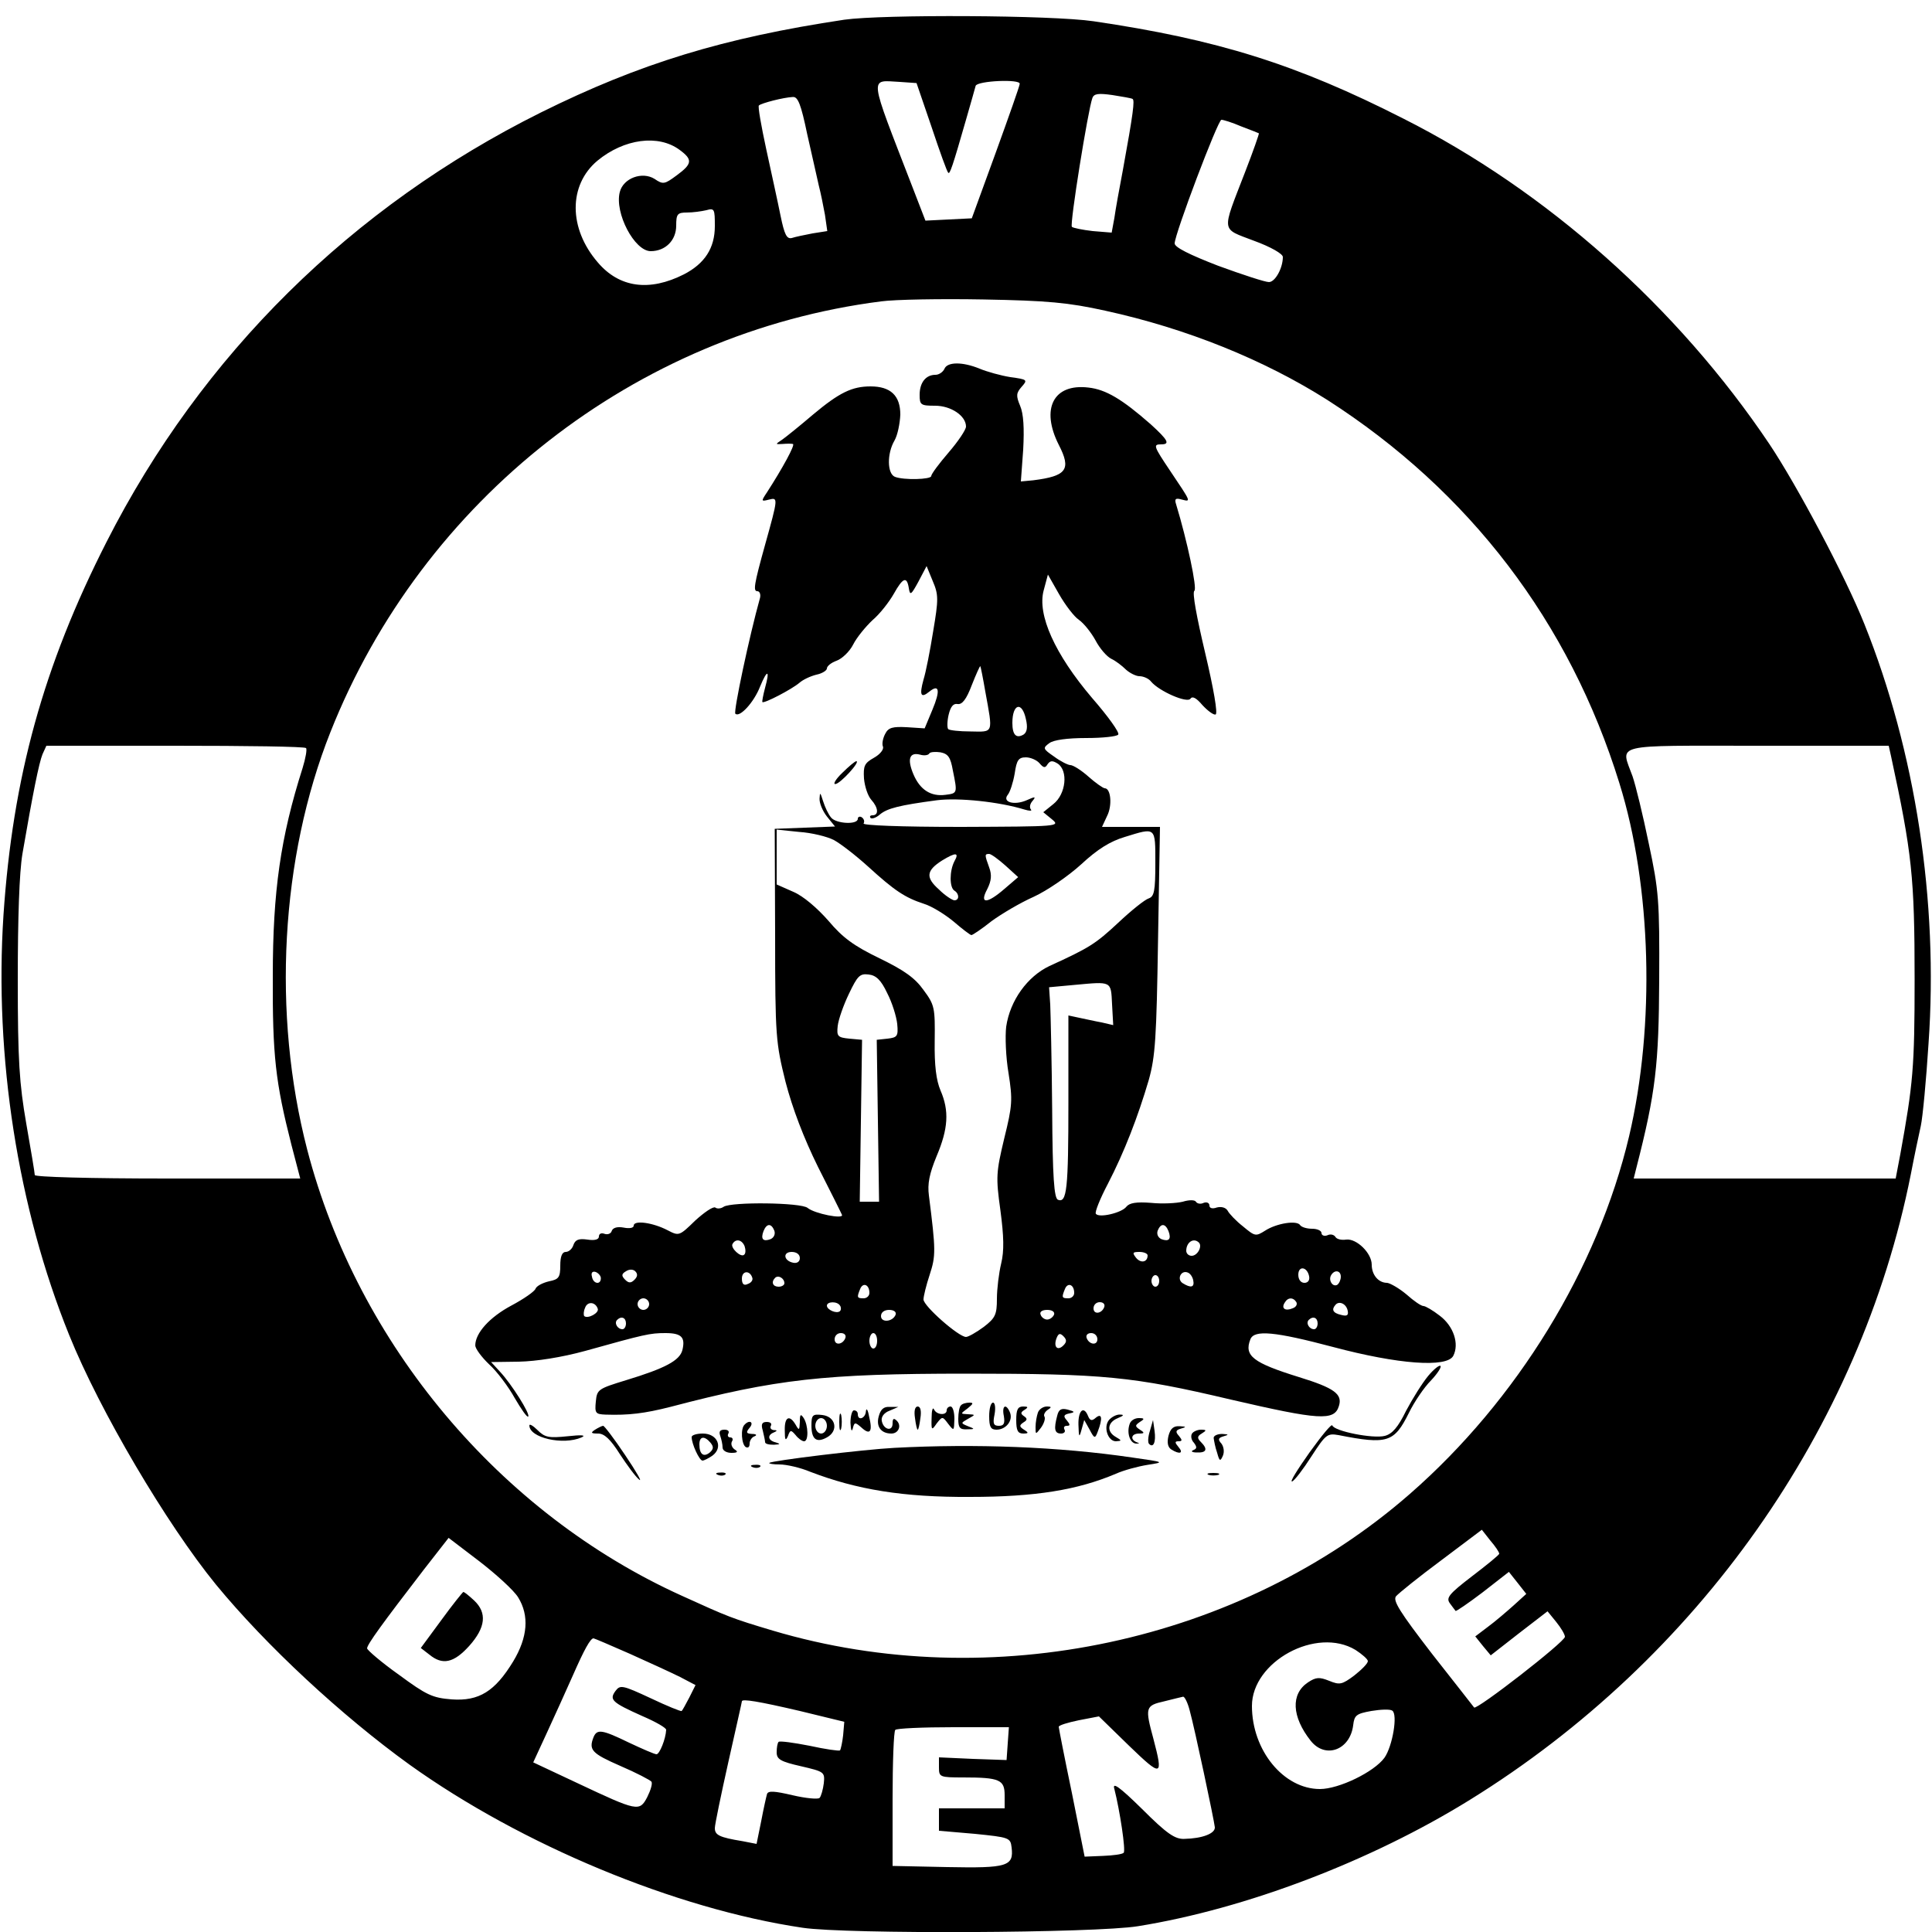<?xml version="1.0" standalone="no"?>
<!DOCTYPE svg PUBLIC "-//W3C//DTD SVG 20010904//EN"
 "http://www.w3.org/TR/2001/REC-SVG-20010904/DTD/svg10.dtd">
<svg version="1.0" xmlns="http://www.w3.org/2000/svg"
 width="500pt" height="500pt" viewBox="0 0 500 500"
 preserveAspectRatio="xMidYMid meet">

<g transform="translate(0,500) scale(0.1,-0.1)"
fill="#000000" stroke="none">
<path d="M2185 4949 c-313 -47 -529 -113 -785 -240 -490 -244 -878 -627 -1124
-1111 -164 -322 -243 -610 -267 -966 -24 -367 37 -758 170 -1087 79 -196 252
-489 380 -646 130 -158 325 -339 501 -466 289 -207 687 -373 1017 -422 113
-17 758 -14 868 4 280 45 604 169 859 327 590 365 1010 960 1141 1618 9 47 21
104 26 126 5 23 14 119 20 213 26 369 -34 757 -166 1086 -49 123 -175 360
-246 466 -237 353 -576 655 -947 842 -277 141 -482 205 -802 252 -108 16 -546
18 -645 4z m226 -278 c21 -63 40 -116 43 -118 4 -5 11 15 46 137 12 41 23 81
25 88 5 13 116 18 114 5 0 -5 -28 -84 -62 -178 l-62 -170 -60 -3 -60 -3 -34
88 c-114 295 -112 275 -32 271 l43 -3 39 -114z m520 73 c6 -3 2 -36 -25 -184
-9 -47 -19 -102 -22 -124 l-7 -38 -49 4 c-26 3 -51 8 -54 11 -6 6 42 304 53
333 4 12 16 13 52 8 25 -4 49 -8 52 -10z m-842 -91 c12 -54 26 -114 30 -133 5
-19 12 -54 16 -76 l6 -42 -38 -6 c-21 -4 -45 -9 -54 -12 -13 -3 -19 9 -29 58
-7 35 -24 112 -37 172 -13 60 -22 111 -19 113 6 6 64 21 88 22 13 1 21 -19 37
-96z m1123 20 c24 -9 44 -17 46 -18 1 -1 -15 -47 -36 -101 -61 -158 -63 -144
23 -177 44 -16 75 -34 75 -42 0 -29 -20 -65 -36 -65 -10 0 -68 19 -131 42 -75
29 -113 48 -113 58 0 24 112 320 121 320 5 0 28 -7 51 -17z m-1453 -61 c34
-25 33 -36 -8 -66 -31 -23 -35 -24 -57 -9 -32 20 -81 2 -90 -34 -14 -54 38
-153 80 -153 38 0 66 28 66 66 0 30 3 34 28 34 15 0 37 3 50 6 21 6 22 3 22
-41 0 -57 -26 -97 -80 -125 -89 -45 -167 -35 -223 31 -76 88 -76 200 -1 263
69 57 158 69 213 28z m1101 -416 c211 -46 411 -127 575 -231 368 -236 627
-575 756 -992 83 -266 93 -626 25 -914 -81 -342 -290 -683 -567 -925 -439
-384 -1084 -522 -1649 -354 -107 32 -114 35 -235 90 -471 213 -839 651 -970
1155 -91 351 -69 755 60 1080 239 603 790 1034 1425 1115 36 5 155 7 265 5
166 -3 220 -8 315 -29z m-2068 -1132 c3 -3 -1 -26 -9 -52 -57 -179 -77 -319
-77 -537 -1 -207 7 -276 48 -437 l23 -88 -344 0 c-202 0 -343 4 -343 9 0 5
-10 65 -22 133 -18 104 -22 162 -22 373 0 161 4 277 12 325 27 157 43 236 52
258 l10 22 333 0 c184 0 336 -2 339 -6z m4102 -21 c54 -250 61 -312 61 -578 0
-228 -4 -270 -37 -452 l-12 -63 -339 0 -339 0 7 28 c50 195 58 267 59 487 1
204 -1 230 -27 352 -15 73 -34 151 -42 174 -31 86 -58 79 324 79 l339 0 6 -27z
m-1014 -2064 c0 -3 -32 -29 -70 -58 -60 -46 -68 -56 -58 -70 7 -9 13 -18 15
-20 1 -2 33 20 70 48 l68 53 23 -29 22 -28 -33 -30 c-18 -16 -47 -41 -66 -55
l-33 -25 20 -25 20 -24 73 57 74 57 22 -27 c13 -16 23 -33 23 -39 0 -13 -228
-190 -235 -183 -2 3 -51 65 -109 139 -84 109 -102 138 -93 149 7 8 59 50 117
93 l105 79 22 -28 c13 -15 23 -30 23 -34z m-2539 -113 c29 -47 25 -103 -13
-166 -47 -77 -88 -103 -159 -98 -50 4 -65 11 -137 64 -45 32 -81 63 -82 68 0
10 40 65 147 204 l64 82 80 -61 c44 -34 89 -75 100 -93z m289 -146 c49 -22
108 -49 130 -60 l40 -21 -16 -32 c-9 -17 -18 -34 -20 -35 -1 -2 -38 13 -80 33
-73 34 -79 35 -91 19 -17 -23 -9 -30 69 -65 35 -15 63 -31 62 -36 -1 -23 -17
-63 -25 -63 -5 0 -37 14 -71 30 -70 34 -83 36 -92 14 -13 -33 -4 -42 69 -74
42 -18 78 -37 81 -41 3 -5 -2 -22 -11 -40 -20 -38 -25 -37 -180 36 l-115 54
36 78 c20 43 50 110 67 148 29 66 45 95 53 95 2 0 44 -18 94 -40z m1878 10
c17 -11 32 -24 32 -29 0 -6 -16 -22 -35 -37 -32 -24 -38 -25 -65 -14 -25 10
-34 10 -55 -4 -45 -30 -42 -89 7 -151 38 -48 102 -24 110 40 3 26 8 30 47 37
24 4 48 5 54 1 15 -9 1 -92 -20 -122 -27 -37 -118 -81 -167 -81 -94 0 -176
100 -176 215 0 115 167 206 268 145z m-429 -157 c13 -47 63 -283 65 -302 1
-16 -32 -29 -79 -30 -24 -1 -45 13 -109 77 -60 59 -78 71 -72 52 14 -55 30
-160 24 -165 -4 -4 -28 -7 -53 -8 l-48 -2 -33 165 c-19 91 -34 168 -34 171 0
4 23 11 52 17 l52 10 78 -76 c85 -82 89 -81 63 18 -22 81 -21 86 28 97 23 6
45 11 49 12 4 0 12 -16 17 -36z m-1009 -1 l115 -28 -3 -35 c-2 -18 -6 -36 -8
-39 -3 -2 -38 3 -79 12 -41 8 -77 13 -80 10 -3 -3 -5 -15 -5 -27 0 -18 10 -24
63 -36 60 -14 62 -15 59 -44 -2 -16 -7 -34 -11 -38 -4 -4 -36 -1 -70 7 -47 11
-63 12 -66 3 -2 -7 -9 -38 -15 -70 l-12 -59 -36 7 c-61 10 -72 16 -72 34 0 9
16 86 35 171 19 85 35 155 35 157 0 7 43 0 150 -25z m538 -84 l-3 -43 -87 3
-88 4 0 -26 c0 -25 2 -26 63 -26 94 0 107 -6 107 -46 l0 -34 -85 0 -85 0 0
-29 0 -29 93 -8 c89 -9 92 -10 95 -35 6 -49 -11 -54 -166 -51 l-142 3 0 173
c0 95 3 176 7 179 3 4 71 7 150 7 l144 0 -3 -42z"/>
<path d="M2444 4045 c-4 -8 -14 -15 -23 -15 -25 0 -41 -20 -41 -52 0 -26 3
-28 40 -28 41 0 80 -26 80 -54 0 -8 -20 -38 -45 -67 -25 -29 -45 -56 -45 -61
0 -9 -71 -11 -94 -2 -20 8 -21 60 -1 94 8 14 14 44 15 67 0 49 -25 73 -77 73
-48 0 -81 -16 -149 -73 -34 -29 -70 -58 -80 -65 -18 -12 -18 -12 1 -11 11 1
23 1 27 0 7 -1 -27 -63 -67 -125 -16 -24 -15 -24 5 -19 24 6 24 5 -10 -117
-29 -104 -31 -120 -20 -120 6 0 9 -8 7 -17 -28 -100 -69 -294 -64 -300 11 -11
48 29 64 70 19 46 26 44 13 -3 -5 -19 -8 -35 -7 -37 5 -4 76 33 96 50 9 8 28
17 44 21 15 3 27 11 27 16 0 6 11 15 25 20 14 5 34 24 43 42 9 18 32 46 50 63
19 16 43 47 55 68 24 43 34 46 39 15 3 -20 6 -18 25 17 l21 40 16 -39 c15 -35
15 -47 1 -130 -8 -50 -19 -106 -25 -125 -11 -40 -7 -49 15 -31 26 21 29 3 8
-47 l-20 -48 -46 3 c-37 2 -48 -1 -56 -17 -6 -11 -9 -26 -6 -33 3 -7 -7 -20
-23 -29 -25 -14 -28 -21 -26 -54 2 -21 10 -45 19 -55 18 -20 20 -40 3 -40 -6
0 -8 -3 -5 -7 4 -3 15 1 24 9 19 16 50 24 148 37 56 7 161 -4 226 -24 13 -4
21 -4 17 0 -4 5 -3 14 4 22 10 12 7 12 -15 2 -32 -14 -64 -5 -49 14 6 7 14 32
18 55 5 35 10 42 29 42 12 0 28 -7 35 -15 11 -13 15 -13 21 -3 7 10 13 10 26
2 28 -18 22 -79 -11 -105 l-26 -21 22 -18 c23 -19 19 -19 -235 -20 -157 0
-256 4 -252 9 3 5 1 12 -5 16 -5 3 -10 1 -10 -4 0 -16 -56 -13 -69 3 -7 8 -16
27 -21 43 -7 22 -8 24 -9 7 -1 -12 8 -33 19 -47 l21 -26 -78 -3 -78 -3 1 -275
c0 -264 2 -279 27 -380 18 -69 47 -145 84 -220 32 -63 60 -119 62 -124 5 -12
-71 3 -89 18 -17 14 -196 16 -217 3 -7 -5 -17 -6 -22 -2 -6 3 -29 -13 -52 -34
-41 -40 -42 -40 -71 -25 -38 20 -88 27 -88 12 0 -6 -11 -8 -26 -5 -16 3 -28 0
-31 -9 -2 -7 -11 -10 -19 -7 -8 3 -14 0 -14 -7 0 -8 -11 -11 -30 -8 -22 3 -31
0 -36 -14 -3 -10 -12 -18 -20 -18 -9 0 -14 -11 -14 -35 0 -31 -4 -36 -29 -41
-17 -4 -32 -12 -35 -19 -2 -7 -31 -27 -63 -44 -56 -30 -93 -71 -93 -103 0 -8
16 -30 36 -49 20 -18 50 -58 66 -87 17 -29 32 -51 35 -48 6 6 -43 84 -73 116
l-23 25 72 1 c45 1 110 11 172 28 154 43 167 46 207 46 42 0 52 -11 44 -44 -7
-27 -44 -47 -146 -78 -72 -22 -75 -24 -78 -55 -3 -30 -1 -33 25 -34 60 -2 101
3 168 20 274 72 399 86 765 86 356 0 431 -7 685 -67 229 -53 268 -56 280 -17
10 31 -12 47 -103 75 -119 37 -143 55 -126 98 10 25 63 20 214 -20 169 -45
294 -54 311 -23 16 31 1 77 -35 104 -18 14 -37 25 -42 25 -6 0 -25 13 -44 30
-19 16 -42 29 -50 30 -23 0 -40 21 -40 47 0 30 -39 68 -66 65 -12 -2 -25 1
-28 7 -4 6 -13 8 -21 4 -8 -3 -15 0 -15 6 0 6 -11 11 -24 11 -14 0 -27 4 -31
9 -8 14 -62 5 -91 -14 -24 -15 -26 -15 -57 11 -18 14 -36 33 -40 41 -5 8 -16
11 -28 8 -11 -4 -19 -2 -19 5 0 7 -7 10 -15 7 -8 -4 -17 -2 -20 3 -3 5 -18 5
-34 0 -16 -4 -53 -6 -82 -3 -38 3 -56 0 -64 -10 -12 -16 -72 -30 -79 -18 -3 4
11 39 31 77 43 83 78 174 106 269 17 61 20 109 24 363 l5 292 -75 0 -75 0 13
28 c14 27 10 72 -6 72 -4 0 -24 14 -42 30 -19 17 -40 30 -47 30 -6 0 -26 10
-42 22 -29 20 -30 22 -12 35 11 8 46 13 95 13 43 0 80 4 83 9 4 5 -27 48 -68
95 -96 113 -142 215 -125 278 l11 41 29 -51 c16 -28 39 -58 51 -66 13 -9 32
-33 43 -53 11 -21 29 -42 41 -48 11 -5 28 -18 38 -28 10 -9 26 -17 35 -17 10
0 24 -6 30 -14 21 -25 94 -57 102 -44 5 7 15 2 31 -17 14 -15 29 -26 34 -24 6
2 -5 66 -27 159 -22 93 -34 157 -28 161 8 5 -19 131 -47 223 -5 15 -2 18 15
13 24 -6 24 -7 -31 75 -43 64 -44 68 -23 68 24 0 18 11 -27 52 -74 65 -116 90
-161 95 -91 11 -124 -55 -77 -148 33 -64 21 -81 -66 -92 l-32 -3 6 82 c3 56 1
93 -8 114 -11 26 -10 33 4 49 16 18 15 19 -29 25 -25 4 -61 14 -80 22 -44 18
-84 18 -91 -1z m106 -835 c20 -110 22 -104 -38 -103 -29 0 -55 3 -58 6 -3 3
-3 20 1 37 5 21 12 30 23 28 12 -2 23 12 37 49 11 28 21 50 22 49 1 -1 7 -31
13 -66z m105 -71 c5 -21 3 -34 -6 -40 -19 -11 -29 -1 -29 30 0 50 25 57 35 10z
m-189 -133 c12 -59 12 -59 -19 -63 -38 -5 -66 13 -83 53 -17 40 -10 58 17 51
10 -3 21 -2 24 3 2 4 16 5 29 3 20 -4 26 -13 32 -47z m-308 -180 c17 -9 57
-40 89 -69 68 -62 95 -80 144 -96 20 -6 54 -27 77 -46 22 -19 43 -35 46 -35 3
0 27 16 52 36 26 19 75 48 109 63 35 16 90 54 123 84 43 40 76 60 113 71 81
25 79 27 79 -68 0 -72 -3 -86 -17 -91 -10 -3 -45 -31 -79 -63 -59 -55 -75 -65
-178 -112 -57 -27 -102 -89 -112 -157 -3 -25 -1 -79 6 -120 11 -70 10 -84 -11
-169 -21 -88 -22 -100 -10 -186 9 -68 10 -105 2 -138 -6 -25 -11 -66 -11 -91
0 -41 -4 -50 -34 -73 -19 -14 -40 -26 -46 -26 -19 0 -110 80 -110 97 0 8 7 37
16 64 16 49 16 63 -2 205 -4 30 1 56 20 102 30 71 33 117 10 170 -11 26 -16
64 -15 128 1 86 0 93 -29 132 -22 31 -50 51 -114 82 -66 32 -95 53 -132 97
-29 33 -65 64 -91 75 l-43 19 0 71 0 71 58 -6 c32 -2 73 -12 90 -21z m312 -55
c-13 -25 -13 -68 0 -76 13 -8 13 -25 0 -25 -5 0 -24 12 -40 28 -35 31 -33 49
8 75 36 22 45 21 32 -2z m132 -11 l33 -30 -35 -30 c-46 -40 -66 -40 -45 -1 11
22 12 37 5 56 -12 33 -12 35 0 35 5 0 24 -14 42 -30z m-306 -330 c13 -25 24
-61 26 -80 3 -32 0 -35 -25 -38 l-28 -3 3 -210 3 -209 -25 0 -25 0 3 209 3
210 -33 3 c-30 3 -33 6 -30 33 2 17 15 54 29 83 22 46 28 53 51 50 19 -2 32
-14 48 -48z m582 -29 l3 -54 -30 7 c-17 3 -43 9 -58 12 l-28 6 0 -224 c0 -226
-4 -262 -27 -253 -10 4 -14 58 -15 233 -1 125 -4 247 -5 272 l-3 45 65 6 c98
9 95 11 98 -50z m-874 -586 c3 -9 -1 -18 -10 -22 -19 -7 -26 0 -18 21 8 20 20
21 28 1z m1020 -1 c8 -21 1 -28 -18 -21 -9 4 -13 13 -10 22 8 20 20 19 28 -1z
m-1097 -39 c3 -9 3 -19 -1 -22 -8 -9 -37 18 -30 28 8 14 24 11 31 -6z m1176 9
c9 -10 -4 -34 -19 -34 -8 0 -14 6 -14 13 0 22 19 35 33 21z m-1033 -40 c0 -9
-7 -14 -17 -12 -25 5 -28 28 -4 28 12 0 21 -6 21 -16z m900 7 c0 -18 -18 -21
-30 -6 -10 13 -9 15 9 15 11 0 21 -4 21 -9z m-1328 -63 c-9 -9 -15 -9 -24 0
-10 10 -10 15 2 22 9 6 19 5 24 0 7 -7 6 -14 -2 -22z m1746 9 c2 -10 -3 -17
-12 -17 -10 0 -16 9 -16 21 0 24 23 21 28 -4z m-1833 -5 c0 -18 -20 -15 -23 4
-3 10 1 15 10 12 7 -3 13 -10 13 -16z m392 1 c2 -6 -3 -13 -12 -16 -10 -5 -15
0 -15 14 0 21 21 22 27 2z m1141 -6 c4 -19 -6 -21 -27 -8 -16 10 -5 34 12 28
7 -2 13 -11 15 -20z m382 9 c0 -8 -4 -17 -9 -21 -12 -7 -24 12 -16 25 9 15 25
12 25 -4z m-1440 -17 c0 -5 -7 -9 -15 -9 -15 0 -20 12 -9 23 8 8 24 -1 24 -14z
m970 6 c0 -8 -4 -15 -10 -15 -5 0 -10 7 -10 15 0 8 5 15 10 15 6 0 10 -7 10
-15z m-750 -31 c0 -8 -7 -14 -15 -14 -17 0 -18 2 -9 24 7 18 24 12 24 -10z
m530 0 c0 -8 -7 -14 -15 -14 -17 0 -18 2 -9 24 7 18 24 12 24 -10z m-1100 -29
c0 -8 -7 -15 -15 -15 -8 0 -15 7 -15 15 0 8 7 15 15 15 8 0 15 -7 15 -15z
m1675 5 c3 -6 -1 -13 -10 -16 -19 -8 -30 0 -20 15 8 14 22 14 30 1z m-1808
-17 c4 -11 -26 -27 -35 -19 -2 3 -2 12 2 21 6 18 27 16 33 -2z m627 8 c3 -4 3
-11 0 -14 -8 -8 -34 3 -34 14 0 11 27 12 34 0z m684 -3 c-6 -18 -28 -21 -28
-4 0 9 7 16 16 16 9 0 14 -5 12 -12z m630 -11 c2 -11 -2 -14 -17 -10 -22 5
-26 14 -14 27 10 10 28 1 31 -17z m-1170 -9 c-7 -19 -38 -22 -38 -4 0 10 9 16
21 16 12 0 19 -5 17 -12z m410 0 c-3 -7 -11 -13 -18 -13 -7 0 -15 6 -17 13 -3
7 4 12 17 12 13 0 20 -5 18 -12z m-1108 -23 c0 -8 -4 -15 -9 -15 -13 0 -22 16
-14 24 11 11 23 6 23 -9z m1790 0 c0 -8 -4 -15 -9 -15 -13 0 -22 16 -14 24 11
11 23 6 23 -9z m-1222 -37 c-6 -18 -28 -21 -28 -4 0 9 7 16 16 16 9 0 14 -5
12 -12z m82 -8 c0 -11 -4 -20 -10 -20 -5 0 -10 9 -10 20 0 11 5 20 10 20 6 0
10 -9 10 -20z m482 -12 c-15 -15 -26 -4 -18 18 5 13 9 15 18 6 9 -9 9 -15 0
-24z m88 16 c0 -17 -22 -14 -28 4 -2 7 3 12 12 12 9 0 16 -7 16 -16z"/>
<path d="M2180 3000 c-17 -16 -25 -30 -18 -29 12 0 66 59 54 59 -3 0 -19 -13
-36 -30z"/>
<path d="M3696 1439 c-15 -18 -40 -58 -57 -90 -21 -43 -36 -60 -55 -65 -30 -8
-131 12 -136 27 -2 5 -28 -27 -59 -70 -31 -44 -52 -77 -45 -75 6 2 29 32 50
65 37 57 41 60 70 55 127 -25 144 -19 182 57 14 29 40 67 57 84 17 18 28 35
25 38 -3 3 -18 -9 -32 -26z"/>
<path d="M2487 1363 c-4 -3 -7 -19 -7 -35 0 -23 4 -28 23 -27 20 0 21 1 2 8
-19 8 -19 8 0 19 20 11 20 11 0 12 -20 1 -20 1 -1 15 15 12 16 15 5 15 -9 0
-19 -3 -22 -7z"/>
<path d="M2560 1335 c0 -28 4 -35 19 -35 24 0 43 23 35 44 -10 25 -22 19 -16
-9 3 -19 0 -25 -13 -25 -14 0 -16 6 -11 30 3 17 1 30 -4 30 -6 0 -10 -16 -10
-35z"/>
<path d="M2241 1348 c-1 -19 -21 -26 -21 -8 0 6 -4 10 -10 10 -5 0 -9 -15 -9
-32 1 -19 3 -25 6 -15 4 17 6 17 23 2 22 -20 29 -10 19 30 -3 17 -7 22 -8 13z"/>
<path d="M2274 1334 c-7 -26 6 -44 33 -44 18 0 27 20 14 33 -8 8 -11 6 -11 -7
0 -22 -24 -16 -28 7 -2 10 6 21 20 26 l23 10 -22 0 c-16 1 -24 -6 -29 -25z"/>
<path d="M2368 1330 c2 -16 5 -30 7 -30 2 0 5 14 7 30 3 19 0 30 -7 30 -7 0
-10 -11 -7 -30z"/>
<path d="M2411 1331 c-1 -33 0 -34 13 -15 15 19 15 19 30 -1 15 -19 15 -19 16
13 0 17 -4 32 -10 32 -5 0 -10 -4 -10 -10 0 -14 -27 -12 -33 3 -3 6 -6 -3 -6
-22z"/>
<path d="M2630 1325 c0 -27 4 -35 18 -35 14 0 15 2 2 10 -12 8 -13 11 -1 19
10 6 10 10 1 16 -9 6 -9 10 1 16 11 7 10 9 -3 9 -14 0 -18 -8 -18 -35z"/>
<path d="M2686 1344 c-3 -9 -6 -25 -6 -37 0 -20 0 -20 14 -2 8 11 12 24 9 29
-3 4 1 12 8 17 11 7 11 9 -2 9 -9 0 -20 -7 -23 -16z"/>
<path d="M2736 1336 c-9 -34 -7 -46 10 -46 8 0 12 5 9 10 -3 6 -1 10 6 10 9 0
9 3 0 14 -10 11 -8 15 6 18 16 3 15 5 -4 10 -16 4 -23 1 -27 -16z"/>
<path d="M2172 1320 c0 -19 2 -27 5 -17 2 9 2 25 0 35 -3 9 -5 1 -5 -18z"/>
<path d="M2791 1313 c1 -33 2 -35 8 -13 l7 25 14 -25 c12 -23 14 -24 21 -5 13
34 11 49 -5 36 -10 -9 -15 -8 -20 4 -11 28 -26 15 -25 -22z"/>
<path d="M2070 1320 c-1 -22 -2 -23 -11 -7 -16 27 -29 20 -28 -15 0 -25 2 -28
8 -15 6 17 8 17 20 3 7 -9 17 -16 22 -16 12 0 11 41 -1 60 -8 12 -10 10 -10
-10z"/>
<path d="M2100 1311 c0 -36 13 -46 40 -31 31 17 23 54 -12 58 -25 3 -28 0 -28
-27z m40 -1 c0 -11 -7 -20 -15 -20 -8 0 -15 9 -15 20 0 11 7 20 15 20 8 0 15
-9 15 -20z"/>
<path d="M2870 1325 c-15 -18 -3 -55 18 -55 16 1 15 2 0 11 -25 14 -22 38 5
49 15 6 17 9 6 9 -9 1 -22 -6 -29 -14z"/>
<path d="M2924 1316 c-9 -23 0 -51 16 -52 9 0 10 1 3 3 -19 7 -16 23 5 23 14
0 15 2 2 10 -13 9 -13 11 0 20 13 8 12 10 -3 10 -10 0 -20 -6 -23 -14z"/>
<path d="M1370 1311 c0 -32 87 -52 135 -31 13 6 0 7 -36 3 -49 -5 -59 -3 -78
16 -11 11 -21 17 -21 12z"/>
<path d="M1927 1313 c-11 -10 -8 -51 3 -58 6 -3 10 0 10 9 0 8 6 17 13 19 7 3
4 6 -7 6 -15 1 -16 4 -6 16 12 14 0 22 -13 8z"/>
<path d="M1974 1298 c3 -13 6 -26 6 -30 0 -5 10 -7 23 -7 16 1 18 2 5 6 -21 5
-23 19 -5 26 9 4 9 6 -1 6 -7 1 -10 6 -7 11 3 6 -1 10 -11 10 -12 0 -15 -6
-10 -22z"/>
<path d="M2976 1297 c-5 -15 -6 -31 -2 -34 11 -11 18 5 14 34 l-4 28 -8 -28z"/>
<path d="M1540 1300 c-12 -8 -11 -10 8 -10 16 0 32 -15 56 -53 19 -29 41 -59
50 -66 9 -8 -7 20 -36 63 -28 42 -54 76 -57 76 -3 0 -13 -5 -21 -10z"/>
<path d="M3024 1284 c-4 -17 -2 -29 7 -35 22 -14 33 -10 19 6 -10 12 -10 15 0
15 10 0 10 3 1 14 -10 11 -8 15 6 19 14 4 13 5 -4 6 -16 1 -24 -6 -29 -25z"/>
<path d="M1864 1284 c3 -9 6 -22 6 -30 0 -8 10 -14 23 -14 16 0 18 3 8 9 -7 5
-10 14 -7 20 4 6 2 11 -4 11 -6 0 -8 5 -5 10 3 6 -1 10 -10 10 -12 0 -15 -5
-11 -16z"/>
<path d="M3085 1290 c-4 -6 -2 -17 5 -24 8 -11 8 -15 -2 -19 -7 -3 -3 -6 10
-6 25 -1 28 9 10 27 -10 10 -10 15 2 22 13 8 13 10 -2 10 -9 0 -20 -5 -23 -10z"/>
<path d="M1790 1281 c0 -18 20 -61 28 -61 4 0 16 6 26 13 28 21 13 57 -25 57
-16 0 -29 -4 -29 -9z m49 -15 c8 -10 8 -16 -2 -25 -16 -13 -27 -5 -27 21 0 21
13 23 29 4z"/>
<path d="M3141 1278 c1 -7 4 -24 9 -38 6 -22 8 -23 15 -7 4 10 2 23 -4 31 -10
11 -8 15 6 19 14 4 13 5 -4 6 -13 0 -23 -5 -22 -11z"/>
<path d="M2315 1253 c-78 -4 -318 -33 -324 -39 -2 -2 10 -4 27 -4 17 0 53 -8
79 -19 120 -46 240 -66 413 -65 170 0 279 18 378 60 20 9 57 19 82 23 45 7 44
7 -40 19 -190 28 -406 36 -615 25z"/>
<path d="M1948 1203 c7 -3 16 -2 19 1 4 3 -2 6 -13 5 -11 0 -14 -3 -6 -6z"/>
<path d="M1858 1183 c7 -3 16 -2 19 1 4 3 -2 6 -13 5 -11 0 -14 -3 -6 -6z"/>
<path d="M3128 1183 c6 -2 18 -2 25 0 6 3 1 5 -13 5 -14 0 -19 -2 -12 -5z"/>
<path d="M1142 807 l-53 -72 22 -17 c34 -28 63 -22 103 22 43 48 47 86 13 118
-13 12 -25 22 -28 22 -2 -1 -28 -33 -57 -73z"/>
</g>
</svg>
